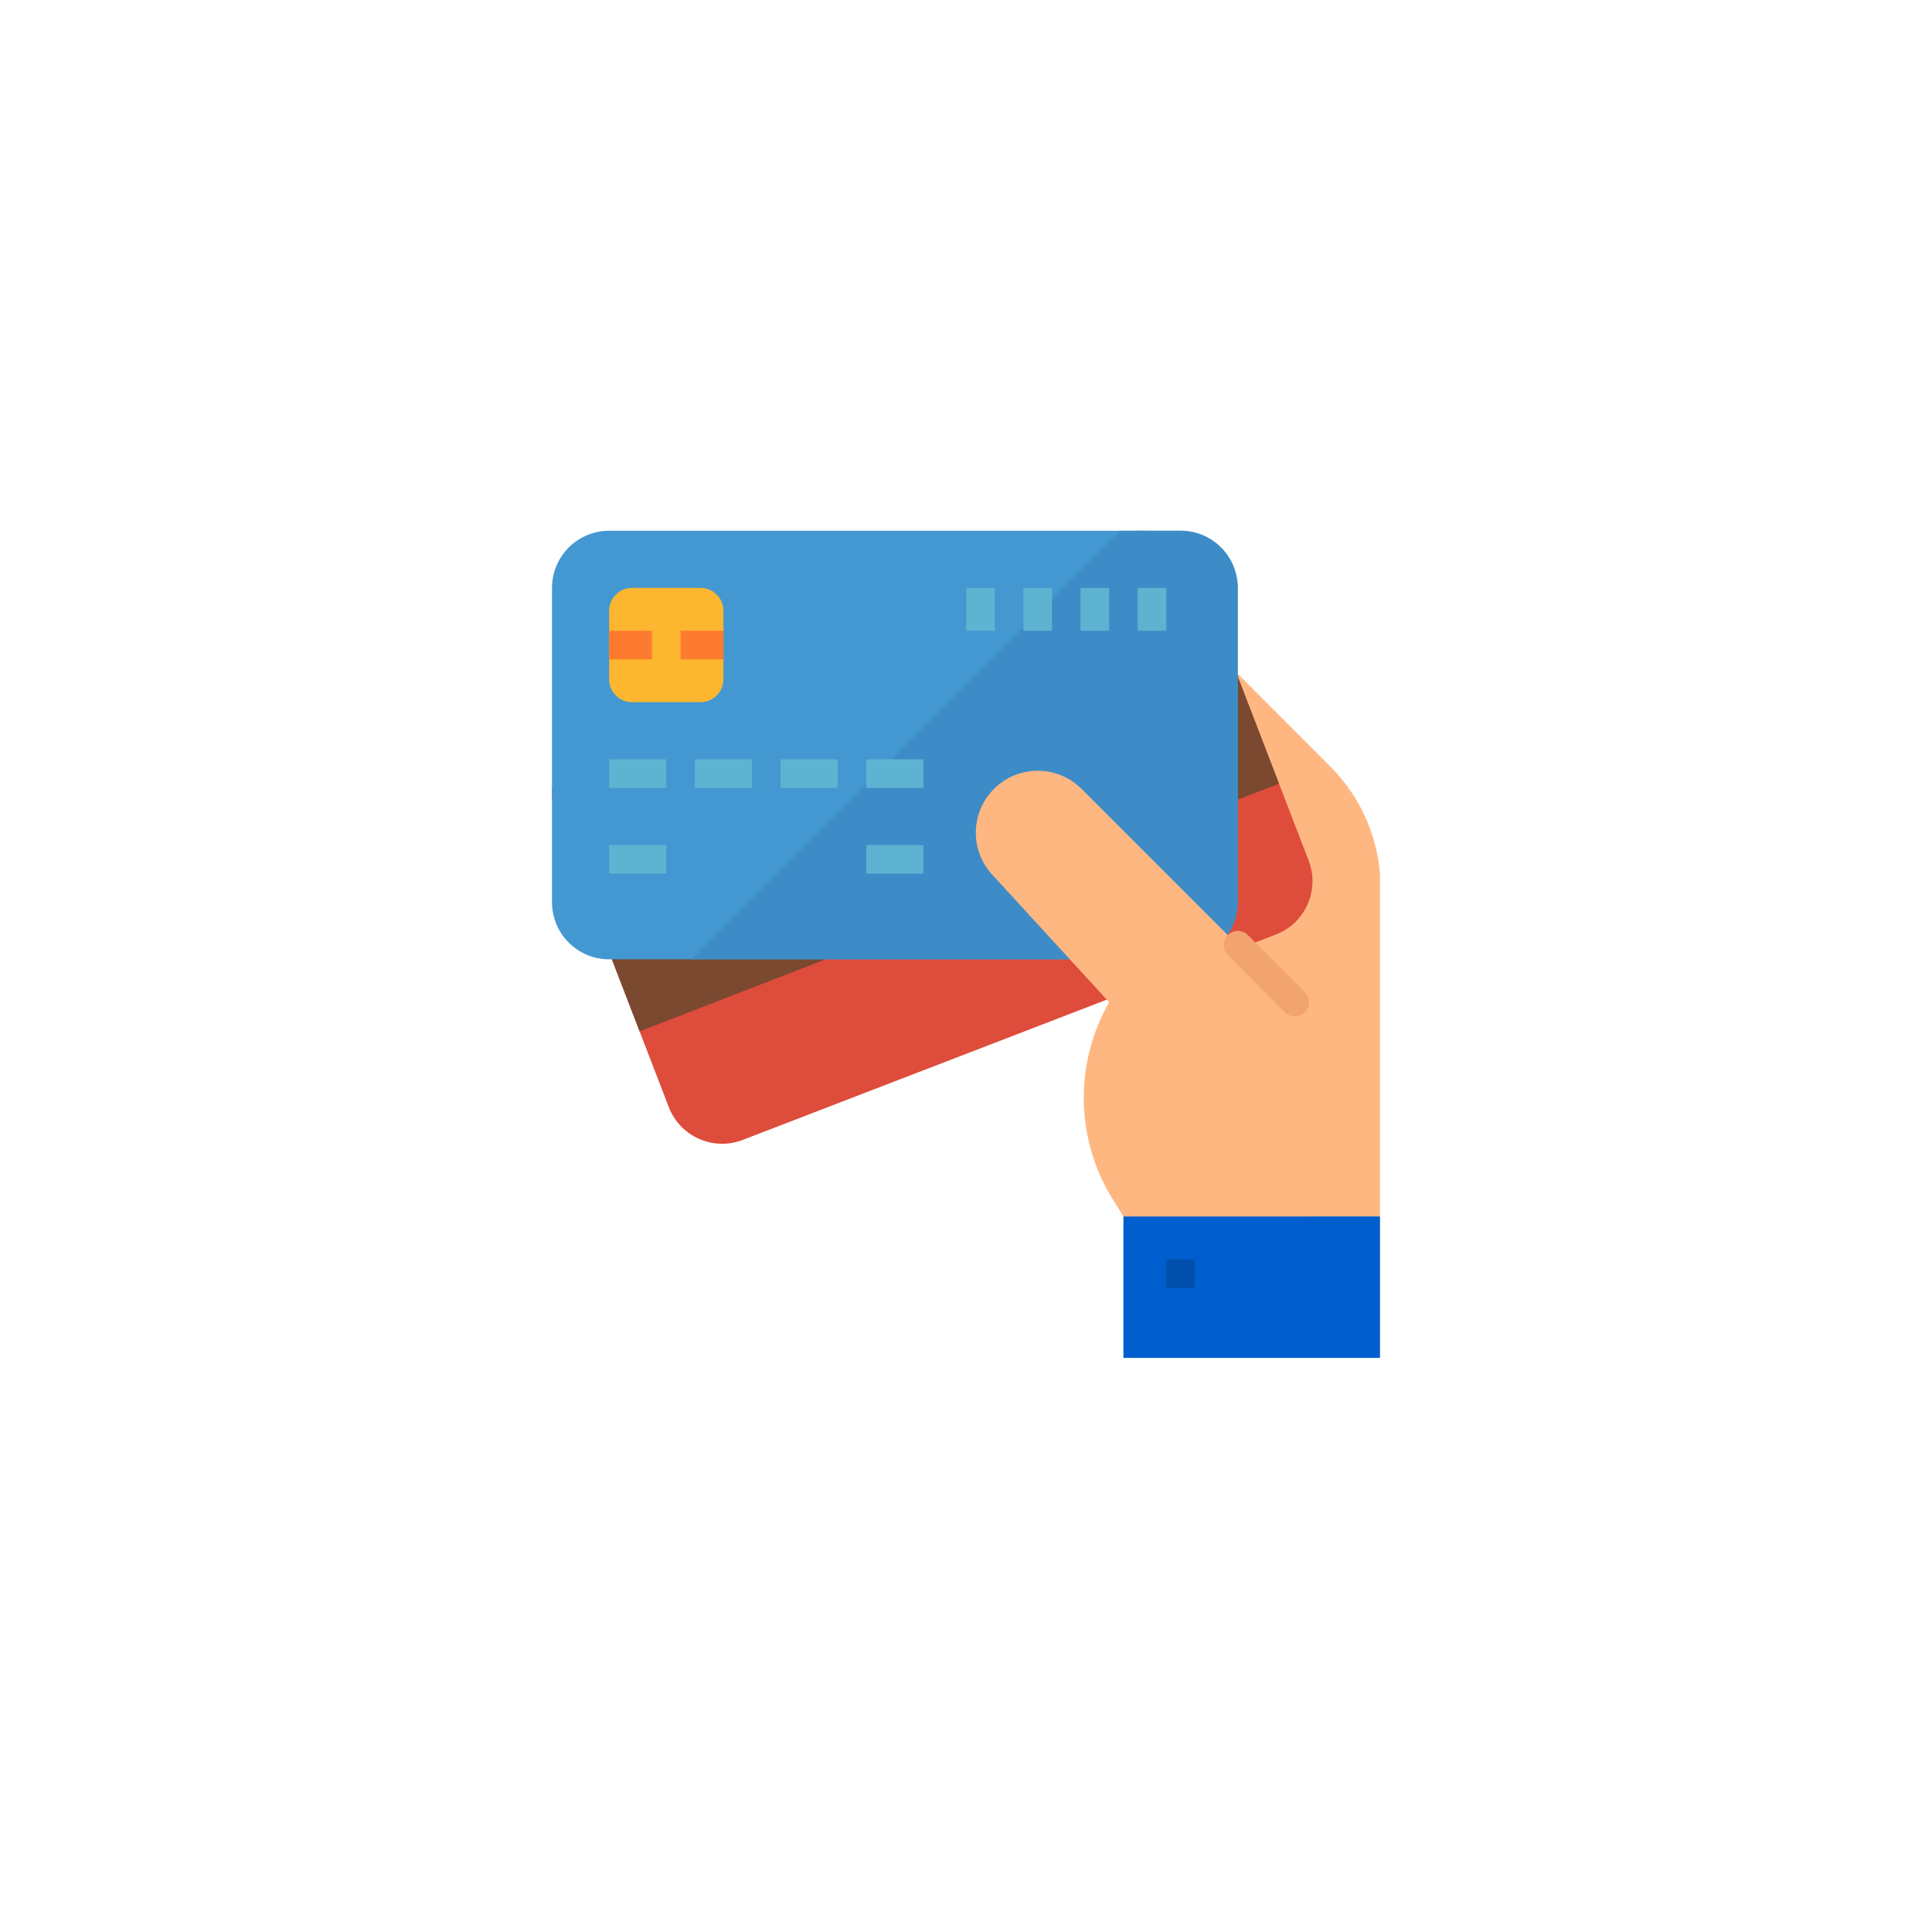 <svg width="350" height="350" viewBox="0 0 350 350" fill="none" xmlns="http://www.w3.org/2000/svg">
<g filter="url(#filter0_d_94_9)">
<circle cx="175" cy="171" r="125" fill="white"/>
</g>
<g clip-path="url(#clip0_94_9)">
<path d="M240.942 138.804L213.87 111.681V220.373H250.101V160.827C250.101 152.559 246.804 144.633 240.942 138.804Z" fill="#FFB782"/>
<path d="M121.16 200.568L100.694 147.438C98.64 142.104 101.297 136.113 106.633 134.058L203.233 96.849C208.567 94.795 214.558 97.452 216.612 102.789L237.078 155.919C239.132 161.252 236.475 167.243 231.138 169.298L134.542 206.508C129.205 208.562 123.217 205.901 121.16 200.568Z" fill="#DE4C3C"/>
<path d="M223.988 121.928L108.163 166.824L115.876 186.845L231.705 141.97L223.988 121.928Z" fill="#7A4930"/>
<path d="M100.001 163.439V106.505C100.001 100.788 104.636 96.153 110.353 96.153H213.87C219.586 96.153 224.222 100.788 224.222 106.505V163.439C224.222 169.156 219.586 173.791 213.87 173.791H110.353C104.636 173.791 100.001 169.156 100.001 163.439Z" fill="#4398D1"/>
<path d="M213.87 96.153H202.871L125.233 173.791H213.87C219.586 173.791 224.222 169.156 224.222 163.439V106.505C224.222 100.788 219.586 96.153 213.87 96.153Z" fill="#3E8CC7"/>
<path d="M110.352 137.559H120.704V142.735H110.352V137.559Z" fill="#5EB3D1"/>
<path d="M110.352 153.087H120.704V158.263H110.352V153.087Z" fill="#5EB3D1"/>
<path d="M156.935 153.087H167.286V158.263H156.935V153.087Z" fill="#5EB3D1"/>
<path d="M125.88 137.559H136.231V142.735H125.88V137.559Z" fill="#5EB3D1"/>
<path d="M141.407 137.559H151.759V142.735H141.407V137.559Z" fill="#5EB3D1"/>
<path d="M156.935 137.559H167.286V142.735H156.935V137.559Z" fill="#5EB3D1"/>
<path d="M206.106 106.505H211.282V114.269H206.106V106.505Z" fill="#5EB3D1"/>
<path d="M195.753 106.505H200.929V114.269H195.753V106.505Z" fill="#5EB3D1"/>
<path d="M185.402 106.505H190.578V114.269H185.402V106.505Z" fill="#5EB3D1"/>
<path d="M175.051 106.505H180.226V114.269H175.051V106.505Z" fill="#5EB3D1"/>
<path d="M203.517 220.373H250.1V246.252H203.517V220.373Z" fill="#005ECE"/>
<path d="M195.922 142.903C191.533 138.53 184.43 138.543 180.056 142.932C175.827 147.176 175.68 153.995 179.722 158.418L200.93 181.555C194.556 192.711 194.828 206.468 201.636 217.363L203.518 220.373H237.161V184.143L195.922 142.903Z" fill="#FFB782"/>
<path d="M211.281 228.137H216.457V233.313H211.281V228.137Z" fill="#004FAC"/>
<path d="M110.352 123.067V110.646C110.352 108.358 112.205 106.505 114.493 106.505H126.915C129.203 106.505 131.055 108.358 131.055 110.646V123.067C131.055 125.355 129.203 127.208 126.915 127.208H114.493C112.205 127.208 110.352 125.355 110.352 123.067Z" fill="#FDB62F"/>
<path d="M110.352 114.269H118.116V119.444H110.352V114.269Z" fill="#FD7B2F"/>
<path d="M123.292 114.269H131.055V119.444H123.292V114.269Z" fill="#FD7B2F"/>
<path d="M234.573 184.143C233.887 184.143 233.228 183.871 232.743 183.384L222.392 173.032C221.398 172.005 221.427 170.367 222.457 169.373C223.461 168.405 225.05 168.405 226.051 169.373L236.403 179.725C237.412 180.737 237.412 182.375 236.403 183.384C235.916 183.871 235.259 184.143 234.573 184.143Z" fill="#F2A46F"/>
</g>
<defs>
<filter id="filter0_d_94_9" x="0" y="0" width="350" height="350" filterUnits="userSpaceOnUse" color-interpolation-filters="sRGB">
<feFlood flood-opacity="0" result="BackgroundImageFix"/>
<feColorMatrix in="SourceAlpha" type="matrix" values="0 0 0 0 0 0 0 0 0 0 0 0 0 0 0 0 0 0 127 0" result="hardAlpha"/>
<feOffset dy="4"/>
<feGaussianBlur stdDeviation="25"/>
<feColorMatrix type="matrix" values="0 0 0 0 0.663 0 0 0 0 0.718 0 0 0 0 0.784 0 0 0 0.25 0"/>
<feBlend mode="normal" in2="BackgroundImageFix" result="effect1_dropShadow_94_9"/>
<feBlend mode="normal" in="SourceGraphic" in2="effect1_dropShadow_94_9" result="shape"/>
</filter>
<clipPath id="clip0_94_9">
<rect width="150" height="150" fill="white" transform="translate(100 96)"/>
</clipPath>
</defs>
</svg>
